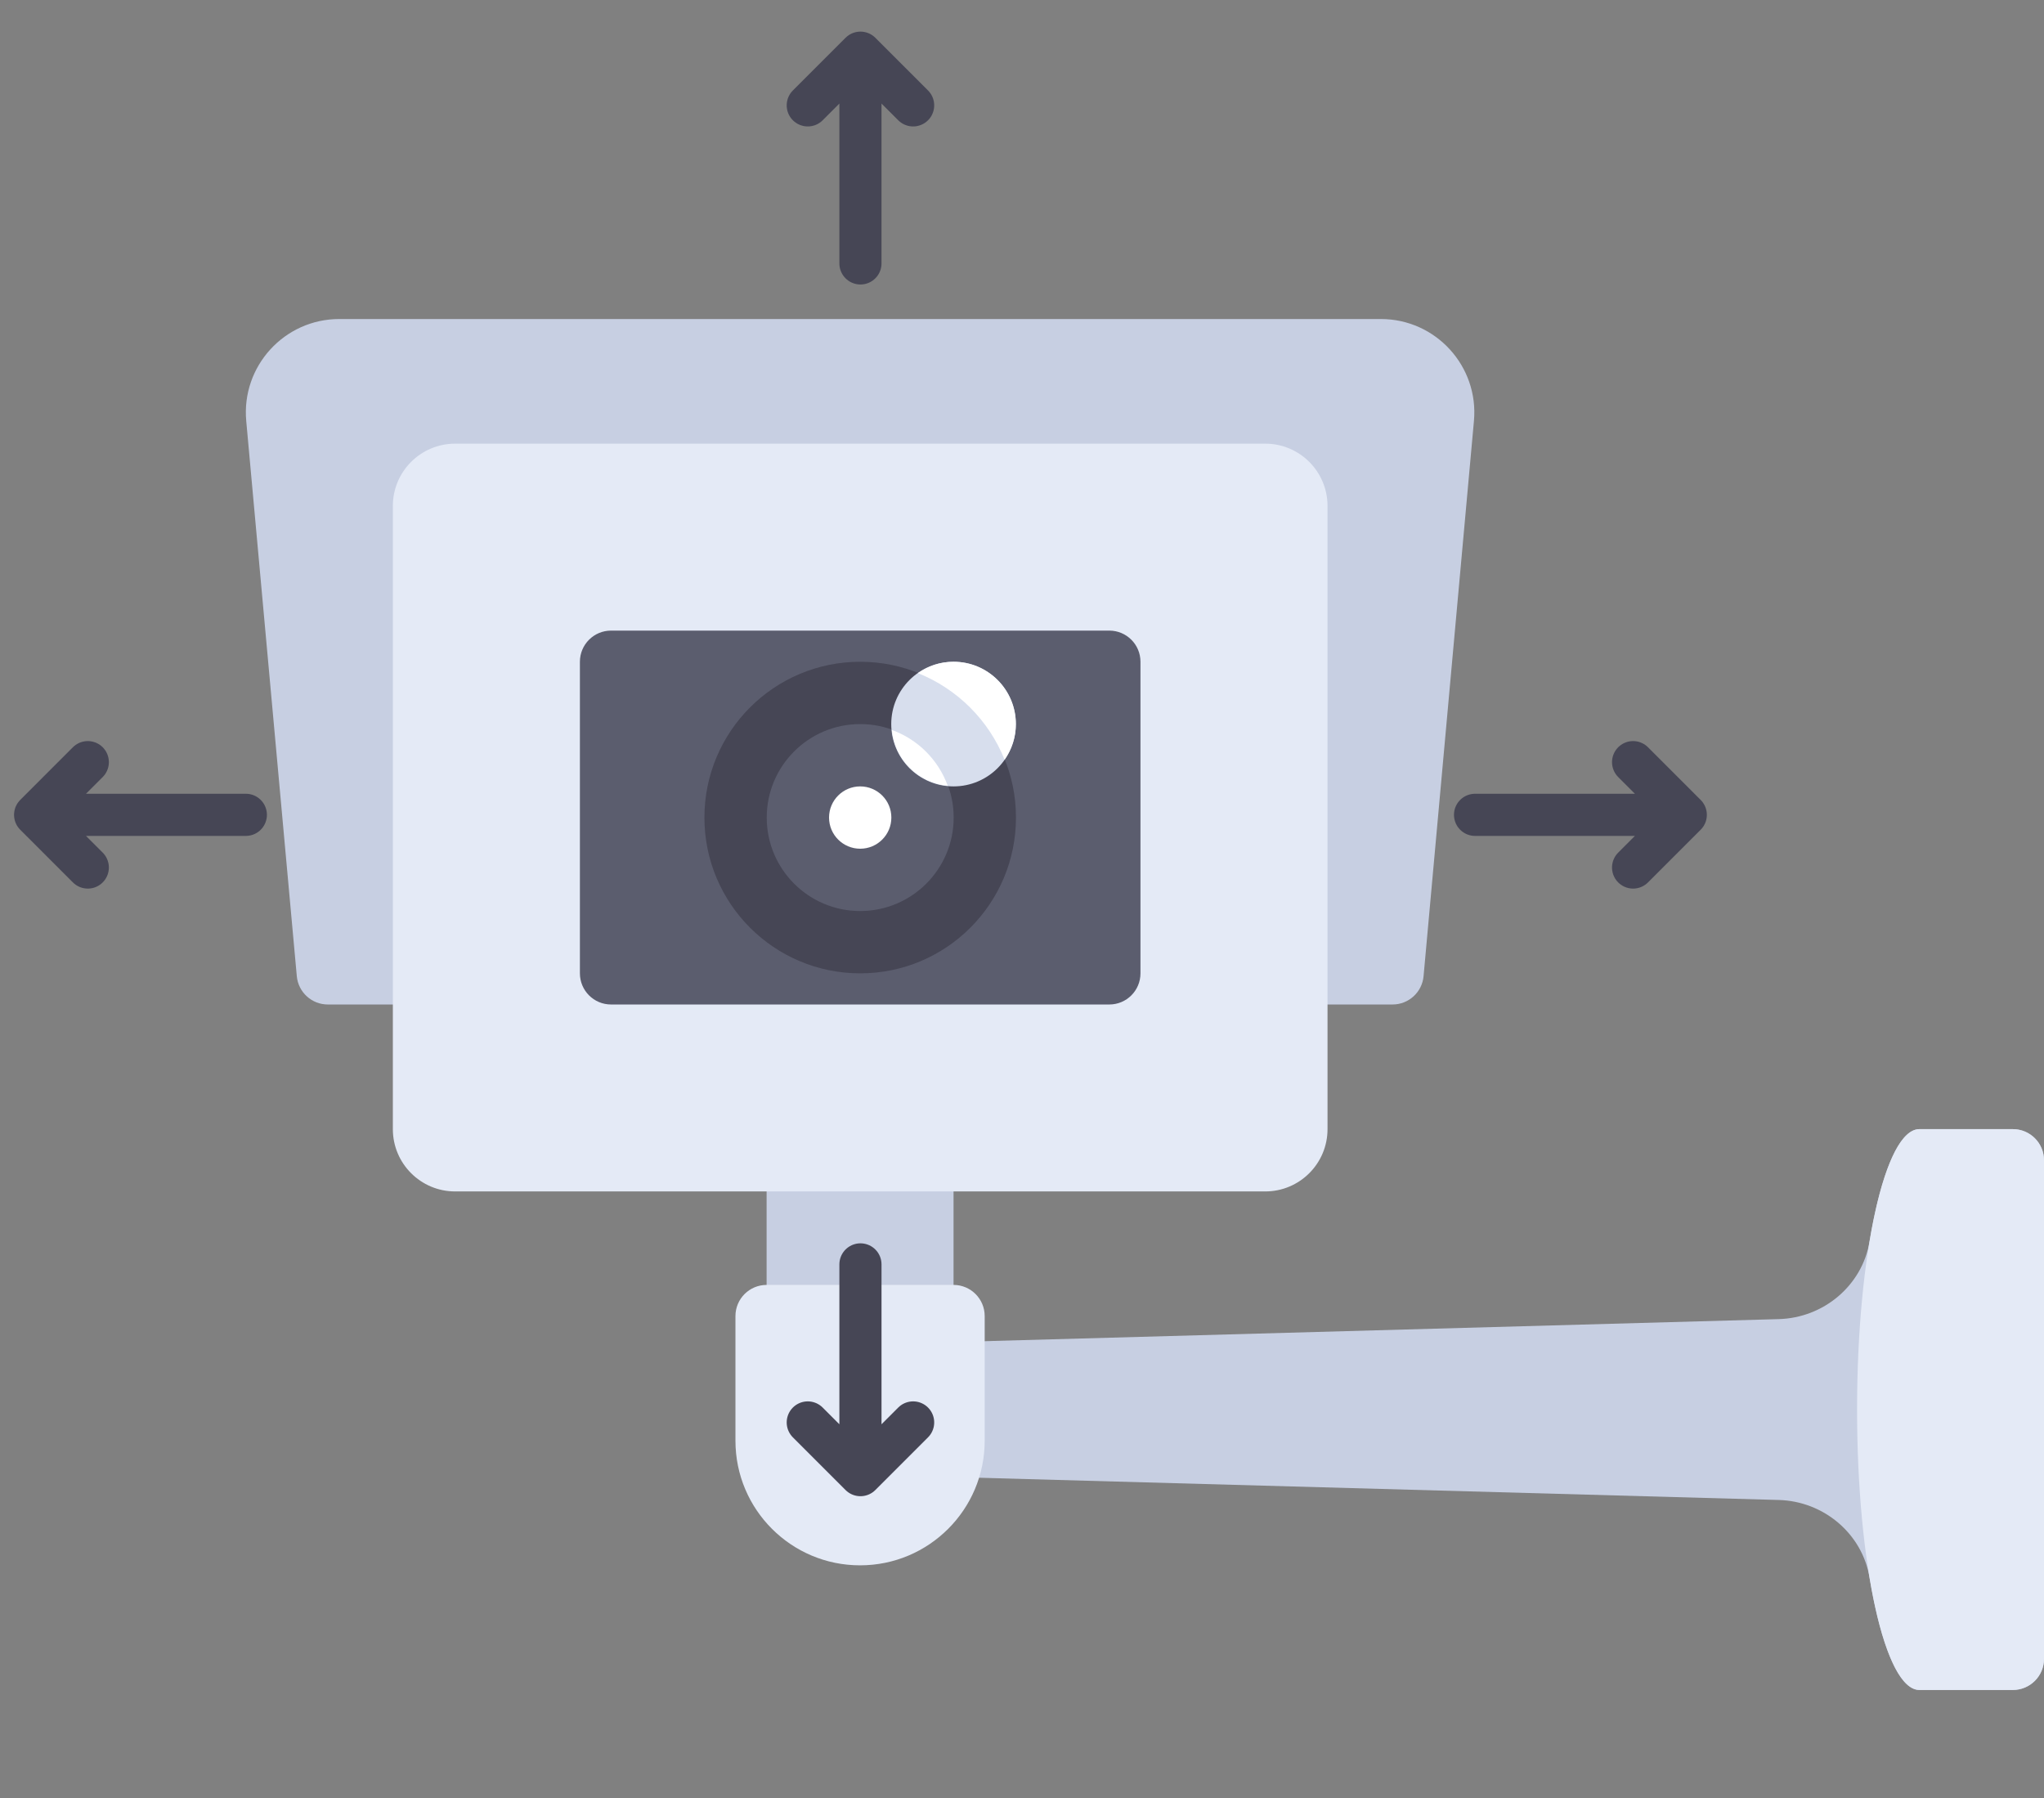 <?xml version="1.0" encoding="iso-8859-1"?>
<!-- Uploaded to: SVG Repo, www.svgrepo.com, Generator: SVG Repo Mixer Tools -->
<svg version="1.1" id="Layer_1" xmlns="http://www.w3.org/2000/svg" xmlns:xlink="http://www.w3.org/1999/xlink" 
	 viewBox="-70 -30 582 512" xml:space="preserve">
<rect x="-70" y="-30" width="582" height="512" fill="#808080" stroke="none"/>
<g>
	<path style="fill:#C7CFE2;" d="M503.129,291.485h-26.614c-5.804,0-10.947,12.562-14.178,31.96
		c-2.098,12.592-13.095,21.779-25.856,22.134l-288.201,8.005v35.485l288.201,8.005c12.761,0.355,23.758,9.541,25.856,22.134
		c3.232,19.398,8.374,31.96,14.178,31.96h26.614c4.899,0,8.871-3.972,8.871-8.871v-141.94
		C512,295.457,508.028,291.485,503.129,291.485z"/>
	<rect x="148.283" y="300.358" style="fill:#C7CFE2;" width="53.227" height="44.356"/>
	<path style="fill:#C7CFE2;" d="M0.112,89.861L14.51,247.934c0.416,4.569,4.247,8.066,8.835,8.066h303.162
		c4.589,0,8.42-3.5,8.835-8.069l14.343-158.079c1.414-15.583-10.857-29.019-26.505-29.019H26.616
		C10.965,60.833-1.308,74.274,0.112,89.861z"/>
</g>
<path style="fill:#E4EAF6;" d="M290.253,309.227H59.601c-9.799,0-17.742-7.943-17.742-17.742V114.06
	c0-9.799,7.943-17.742,17.742-17.742h230.652c9.799,0,17.742,7.943,17.742,17.742v177.425
	C307.996,301.284,300.052,309.227,290.253,309.227z"/>
<path style="fill:#5B5D6E;" d="M245.863,256H103.992c-4.899,0-8.871-3.972-8.871-8.871v-88.712c0-4.899,3.972-8.871,8.871-8.871
	h141.87c4.899,0,8.871,3.972,8.871,8.871v88.712C254.734,252.029,250.762,256,245.863,256z"/>
<circle style="fill:#464655;" cx="174.93" cy="202.775" r="44.356"/>
<path style="fill:#E4EAF6;" d="M476.515,291.485c-9.798,0-17.742,35.746-17.742,79.841c0,44.094,7.944,79.841,17.742,79.841h26.614
	c4.899,0,8.871-3.972,8.871-8.871v-141.94c0-4.899-3.972-8.871-8.871-8.871H476.515z"/>
<circle style="fill:#5B5D6E;" cx="174.93" cy="202.775" r="26.614"/>
<circle style="fill:#FFFFFF;" cx="174.93" cy="202.775" r="8.871"/>
<circle style="fill:#D7DEED;" cx="201.51" cy="176.161" r="17.742"/>
<g>
	<path style="fill:#FFFFFF;" d="M199.86,193.735c-2.687-7.405-8.519-13.226-15.927-15.905
		C184.734,186.283,191.403,192.944,199.86,193.735z"/>
	<path style="fill:#FFFFFF;" d="M201.507,158.416c-3.785,0-7.276,1.205-10.155,3.225c11.243,4.494,20.183,13.418,24.691,24.652
		c2.01-2.876,3.207-6.36,3.207-10.134C219.249,166.359,211.305,158.416,201.507,158.416z"/>
</g>
<path style="fill:#E4EAF6;" d="M174.893,415.682L174.893,415.682c-19.598,0-35.485-15.887-35.485-35.485v-35.485
	c0-4.899,3.972-8.871,8.871-8.871h53.227c4.899,0,8.871,3.972,8.871,8.871v35.485C210.378,399.795,194.491,415.682,174.893,415.682z
	"/>
<path d="M175 45 V-15 M175 -15 L160 0 M175 -15 L190 0" stroke="#464655" stroke-width="12" stroke-linecap="round" stroke-linejoin="round"/>
<path d="M175 330 V390 M175 390 L160 375 M175 390 L190 375" stroke="#464655" stroke-width="12" stroke-linecap="round" stroke-linejoin="round"/>
<path d="M0 202 H-60 M-60 202 L-45 217 M-60 202 L-45 187" stroke="#464655" stroke-width="12" stroke-linecap="round" stroke-linejoin="round"/>
<path d="M350 202 H410 M410 202 L395 217 M410 202 L395 187" stroke="#464655" stroke-width="12" stroke-linecap="round" stroke-linejoin="round"/>
</svg>